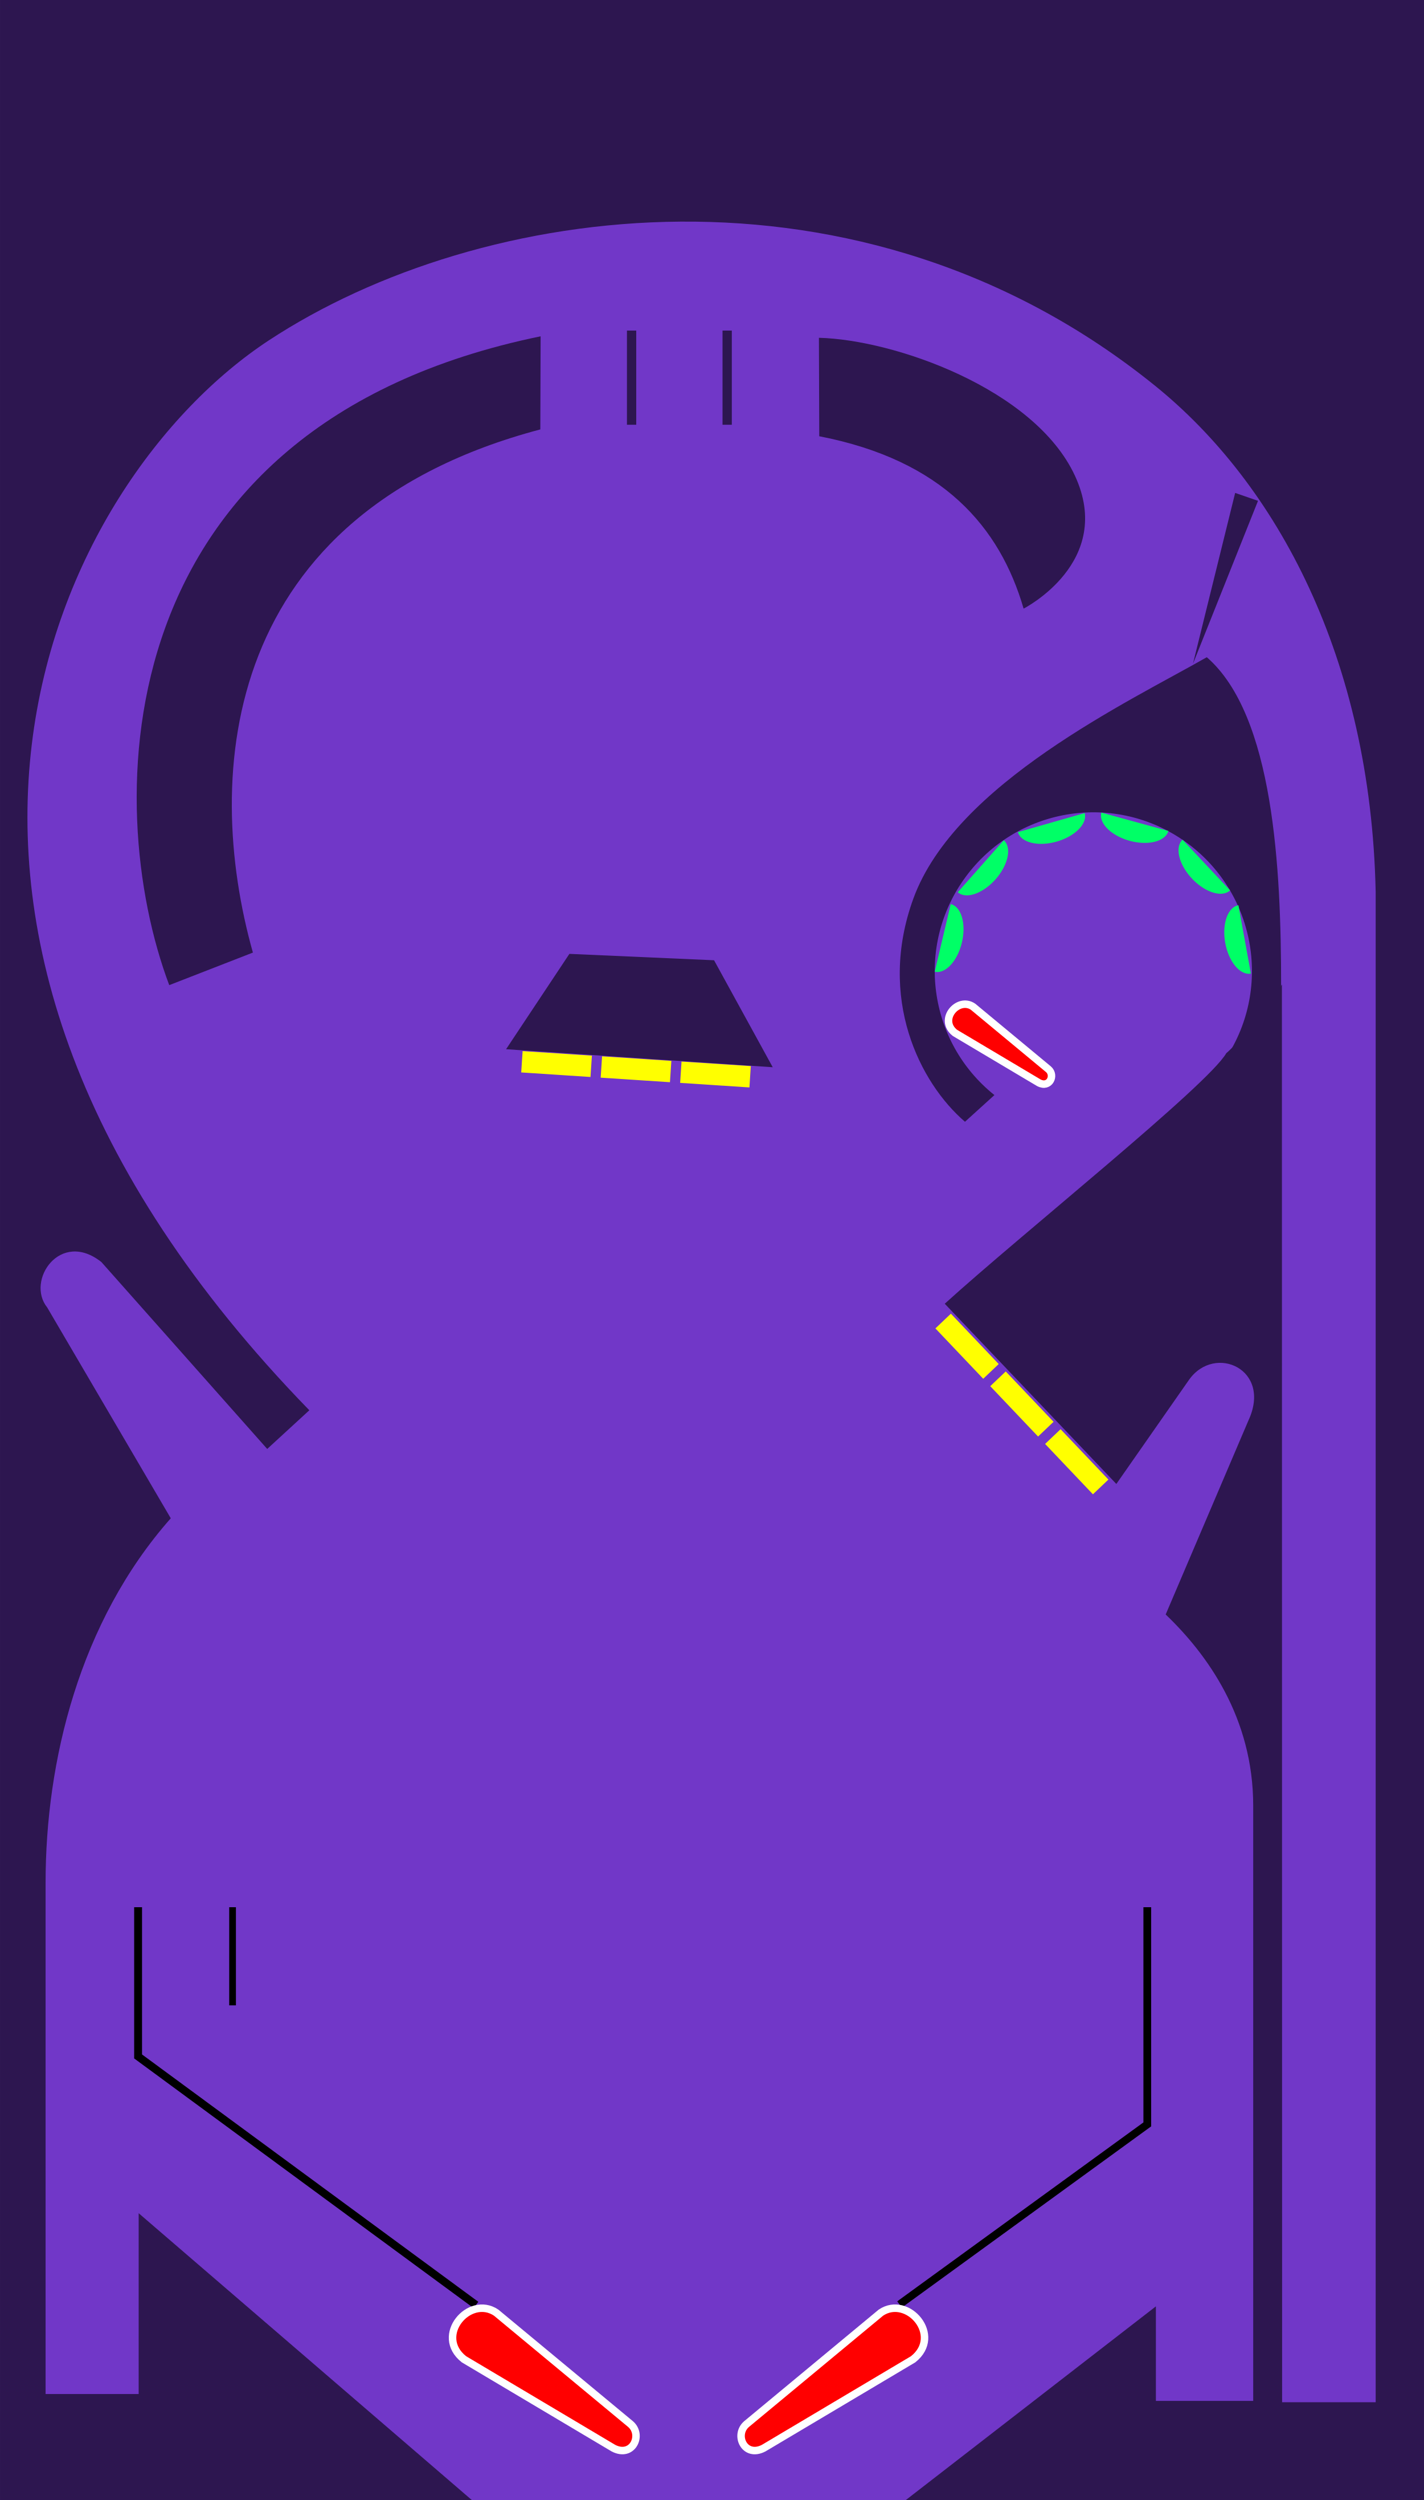 <?xml version="1.0" encoding="UTF-8" standalone="no"?>
<!-- Created with Inkscape (http://www.inkscape.org/) -->

<svg
   version="1.1"
   id="svg1"
   width="380.569"
   height="667.678"
   viewBox="0 0 380.569 667.678"
   xml:space="preserve"
   sodipodi:docname="wallsprite.svg"
   inkscape:version="1.4 (e7c3feb100, 2024-10-09)"
   xmlns:inkscape="http://www.inkscape.org/namespaces/inkscape"
   xmlns:sodipodi="http://sodipodi.sourceforge.net/DTD/sodipodi-0.dtd"
   xmlns="http://www.w3.org/2000/svg"
   xmlns:svg="http://www.w3.org/2000/svg"><rect x="0" y="0" width="380.569" height="667.678" fill="#333333" stroke="none"/><sodipodi:namedview
     id="namedview1"
     pagecolor="#505050"
     bordercolor="#eeeeee"
     borderopacity="1"
     inkscape:showpageshadow="0"
     inkscape:pageopacity="0"
     inkscape:pagecheckerboard="0"
     inkscape:deskcolor="#505050"
     inkscape:zoom="1.1143088"
     inkscape:cx="190.70117"
     inkscape:cy="333.83923"
     inkscape:window-width="1920"
     inkscape:window-height="947"
     inkscape:window-x="0"
     inkscape:window-y="32"
     inkscape:window-maximized="1"
     inkscape:current-layer="svg1" /><defs
     id="defs1"><inkscape:path-effect
       effect="fillet_chamfer"
       id="path-effect4"
       is_visible="true"
       lpeversion="1"
       nodesatellites_param=""
       radius="0"
       unit="px"
       method="auto"
       mode="F"
       chamfer_steps="1"
       flexible="false"
       use_knot_distance="true"
       apply_no_radius="true"
       apply_with_radius="true"
       only_selected="false"
       hide_knots="false" /></defs><rect
     style="display:inline;fill:#7137c8;fill-opacity:1;stroke:none;stroke-width:2;stroke-linecap:round;stroke-miterlimit:2.9;stroke-dasharray:none;stroke-opacity:1"
     id="rect17"
     width="380.46"
     height="667.678"
     x="0.109"
     y="7.0000001e-06" /><g
     id="layer1"
     transform="matrix(1.051,0,0,1.051,-21.42,25.103)"
     style="display:inline;fill:#2d1650"><path
       id="path1"
       style="display:inline;fill:#2d1650;fill-opacity:1;stroke:none;stroke-width:1.857;stroke-miterlimit:2.9;stroke-opacity:1"
       d="M 20.388 -23.893 L 20.388 611.59 L 140.579 611.59 L 55.641 538.51 L 55.641 584.457 L 31.973 584.457 L 31.973 454.483 C 31.973 423.77 40.516 388.257 63.807 361.924 L 32.379 308.348 C 26.9 301.519 35.687 288.498 46.169 296.818 L 88.328 344.306 L 99.039 334.476 C -21.618 210.552 34.929 97.972 88.69 62.64 C 142.451 27.308 239.178 13.573 314.14 74.173 C 344.993 99.116 368.939 143.25 370.193 202.739 L 370.193 586.545 L 346.401 586.545 L 346.349 226.293 C 337.676 239.258 332.204 243.743 332.204 243.743 C 327.568 251.841 280.229 289.615 260.617 307.405 L 304.248 353.205 L 322.797 326.644 C 329.323 317.591 343.89 324.049 337.839 337.066 L 316.795 386.37 C 327.38 396.482 339.051 412.633 339.051 434.956 L 339.051 586.205 L 314.307 586.205 L 314.307 562.181 L 250.467 611.59 L 382.618 611.59 L 382.618 -23.893 L 20.388 -23.893 z M 334.464 101.369 L 323.727 144.806 L 340.276 103.378 L 334.464 101.369 z " /></g><path
     style="fill:none;fill-opacity:1;stroke:#000000;stroke-width:2.101;stroke-miterlimit:2.9;stroke-dasharray:none;stroke-opacity:1"
     d="m 36.908,509.354 v 39.858 l 90.298,66.368"
     id="path5" /><path
     style="fill:none;fill-opacity:1;stroke:#000000;stroke-width:2.07;stroke-miterlimit:2.9;stroke-dasharray:none;stroke-opacity:1"
     d="m 306.618,509.354 v 58.002 l -66.218,48.091"
     id="path5-0" /><path
     style="fill:none;fill-opacity:1;stroke:#000000;stroke-width:1.792;stroke-miterlimit:2.9;stroke-dasharray:none;stroke-opacity:1"
     d="m 62.156,509.354 v 26.212"
     id="path6" /><path
     style="display:inline;fill:#ff0000;fill-opacity:1;stroke:#ffffff;stroke-width:2;stroke-miterlimit:2.9;stroke-dasharray:none;stroke-opacity:1"
     d="m 255.203,275.845 c -4.49,-3.551 0.829,-9.684 4.834,-6.993 l 20.158,16.708 c 1.893,1.619 0.321,5.1 -2.558,3.614 z"
     id="path8" /><path
     style="display:inline;fill:#ff0000;fill-opacity:1;stroke:#ffffff;stroke-width:2;stroke-miterlimit:2.9;stroke-dasharray:none;stroke-opacity:1"
     d="m 123.989,630.085 c -7.997,-6.325 1.477,-17.249 8.61,-12.456 l 35.905,29.76 c 3.372,2.884 0.571,9.084 -4.556,6.437 z"
     id="path8-5" /><path
     style="display:inline;fill:#ff0000;fill-opacity:1;stroke:#ffffff;stroke-width:2;stroke-miterlimit:2.9;stroke-dasharray:none;stroke-opacity:1"
     d="m 244.042,630.085 c 7.997,-6.325 -1.477,-17.249 -8.61,-12.456 l -35.905,29.76 c -3.372,2.884 -0.571,9.084 4.556,6.437 z"
     id="path8-5-7" /><rect
     style="fill:#ffff00;fill-opacity:1;stroke:none;stroke-width:2.101;stroke-miterlimit:2.9"
     id="rect8"
     width="18.555"
     height="5.709"
     x="429.381"
     y="57.467"
     transform="rotate(46.46)" /><rect
     style="fill:#ffff00;fill-opacity:1;stroke:none;stroke-width:2.101;stroke-miterlimit:2.9"
     id="rect8-5"
     width="18.555"
     height="5.709"
     x="450.662"
     y="57.467"
     transform="rotate(46.46)" /><rect
     style="fill:#ffff00;fill-opacity:1;stroke:none;stroke-width:2.101;stroke-miterlimit:2.9"
     id="rect8-2"
     width="18.555"
     height="5.709"
     x="471.944"
     y="57.467"
     transform="rotate(46.46)" /><rect
     style="fill:#ffff00;fill-opacity:1;stroke:none;stroke-width:2.101;stroke-miterlimit:2.9"
     id="rect8-3"
     width="18.555"
     height="5.709"
     x="157.766"
     y="270.963"
     transform="rotate(3.757)" /><rect
     style="fill:#ffff00;fill-opacity:1;stroke:none;stroke-width:2.101;stroke-miterlimit:2.9"
     id="rect8-5-7"
     width="18.555"
     height="5.709"
     x="179.048"
     y="270.963"
     transform="rotate(3.757)" /><rect
     style="fill:#ffff00;fill-opacity:1;stroke:none;stroke-width:2.101;stroke-miterlimit:2.9"
     id="rect8-2-4"
     width="18.555"
     height="5.709"
     x="200.329"
     y="270.963"
     transform="rotate(3.757)" /><path
     id="path9"
     style="fill:#2d1650;fill-opacity:1;stroke:none;stroke-width:1.655;stroke-linecap:round;stroke-miterlimit:2.9"
     d="m 328.198,281.704 c 12.017,-19.333 6.617,-44.706 -12.231,-57.47 -18.848,-12.764 -44.413,-8.361 -57.905,9.974 -13.492,18.335 -10.092,44.052 7.701,58.251 l -7.869,7.128 c -12.051,-10.341 -23.479,-32.978 -13.8,-59.588 11.187,-30.757 57.74,-52.654 78.427,-64.477 17.914,15.554 19.859,56.529 19.859,87.535 l -3.882,24.145 z" /><path
     style="display:inline;fill:#00ff66;fill-opacity:1;stroke:none;stroke-width:1.879;stroke-linecap:round;stroke-miterlimit:2.9;stroke-dasharray:none;stroke-opacity:1"
     id="path10"
     d="m 315.801,-282.198 a 9.278,5.27 0 0 1 -4.639,4.564 9.278,5.27 0 0 1 -9.278,0 9.278,5.27 0 0 1 -4.639,-4.564"
     transform="rotate(79.659)" /><path
     style="display:inline;fill:#00ff66;fill-opacity:1;stroke:none;stroke-width:1.879;stroke-linecap:round;stroke-miterlimit:2.9;stroke-dasharray:none;stroke-opacity:1"
     id="path10-7"
     d="m 398.386,-76.837 a 9.278,5.27 0 0 1 -4.639,4.564 9.278,5.27 0 0 1 -9.278,0 9.278,5.27 0 0 1 -4.639,-4.564"
     transform="rotate(46.796)" /><path
     style="display:inline;fill:#00ff66;fill-opacity:1;stroke:none;stroke-width:1.879;stroke-linecap:round;stroke-miterlimit:2.9;stroke-dasharray:none;stroke-opacity:1"
     id="path10-6"
     d="m 219.235,288.307 a 9.278,5.27 0 0 1 -4.639,4.564 9.278,5.27 0 0 1 -9.278,0 9.278,5.27 0 0 1 -4.639,-4.564"
     transform="rotate(-15.913)" /><path
     style="display:inline;fill:#00ff66;fill-opacity:1;stroke:none;stroke-width:1.879;stroke-linecap:round;stroke-miterlimit:2.9;stroke-dasharray:none;stroke-opacity:1"
     id="path10-61"
     d="m 359.758,131.609 a 9.278,5.27 0 0 1 -4.639,4.564 9.278,5.27 0 0 1 -9.278,0 9.278,5.27 0 0 1 -4.639,-4.564"
     transform="rotate(15.308)" /><path
     style="display:inline;fill:#00ff66;fill-opacity:1;stroke:none;stroke-width:1.879;stroke-linecap:round;stroke-miterlimit:2.9;stroke-dasharray:none;stroke-opacity:1"
     id="path10-2"
     d="m 9.981,349.607 a 9.278,5.27 0 0 1 -4.639,4.564 9.278,5.27 0 0 1 -9.278,0 9.278,5.27 0 0 1 -4.639,-4.564"
     transform="rotate(-48.453)" /><path
     style="display:inline;fill:#00ff66;fill-opacity:1;stroke:none;stroke-width:1.879;stroke-linecap:round;stroke-miterlimit:2.9;stroke-dasharray:none;stroke-opacity:1"
     id="path10-2-7"
     d="m -176.393,302.898 a 9.278,5.27 0 0 1 -4.639,4.564 9.278,5.27 0 0 1 -9.278,0 9.278,5.27 0 0 1 -4.639,-4.564"
     transform="rotate(-76.674)" /><rect
     style="fill:#2d1650;fill-opacity:1;stroke:none;stroke-width:2.101;stroke-linecap:round;stroke-miterlimit:2.9;stroke-dasharray:none;stroke-opacity:1"
     id="rect10"
     width="2.484"
     height="25.154"
     x="167.554"
     y="88.285" /><rect
     style="fill:#2d1650;fill-opacity:1;stroke:none;stroke-width:2.101;stroke-linecap:round;stroke-miterlimit:2.9;stroke-dasharray:none;stroke-opacity:1"
     id="rect10-2"
     width="2.484"
     height="25.154"
     x="193.097"
     y="88.285" /><path
     style="fill:#2d1650;fill-opacity:1;stroke:none;stroke-width:1.93;stroke-linecap:round;stroke-miterlimit:2.9;stroke-dasharray:none;stroke-opacity:1"
     d="m 218.858,90.213 c 20.138,0.504 57.575,13.613 68.385,36.759 10.81,23.147 -13.681,35.568 -13.681,35.568 -6.334,-21.779 -21.57,-39.632 -54.614,-46.032 z"
     id="path13" /><path
     style="fill:#2d1650;fill-opacity:1;stroke:none;stroke-width:2.101;stroke-linecap:round;stroke-miterlimit:2.9;stroke-dasharray:none;stroke-opacity:1"
     d="m 135.248,280.213 71.269,4.813 -15.682,-28.57 -38.662,-1.708 z"
     id="path15" /><path
     style="fill:#2d1650;fill-opacity:1;stroke:none;stroke-width:2.101;stroke-linecap:round;stroke-miterlimit:2.9;stroke-dasharray:none;stroke-opacity:1"
     d="M 144.48,89.816 C 27.677,113.806 27.075,214.932 45.23,263.098 L 67.589,254.403 C 54.066,206.388 59.56,137.109 144.403,114.684 Z"
     id="path16" /><circle
     style="display:none;fill:#ececec;stroke-width:2.16;stroke-linecap:round;stroke-miterlimit:2.9"
     id="path2"
     cx="354.852"
     cy="572.127"
     r="9.035" /><g
     id="g3"
     style="display:none"><circle
       style="fill:#00ffff;fill-opacity:1;stroke:none;stroke-width:1.999;stroke-linecap:round;stroke-miterlimit:2.9;stroke-dasharray:none;stroke-opacity:1"
       id="path11"
       cx="125.523"
       cy="187.034"
       r="15.355" /><path
       style="fill:#ff6600;stroke-width:2;stroke-linecap:round;stroke-miterlimit:2.9"
       id="path3"
       d="m 109.648,220.028 -7.478,8.268 5.595,9.642 -10.174,-4.557 -7.442,8.301 1.19,-11.085 -10.194,-4.512 10.91,-2.294 1.141,-11.09 5.553,9.667 z"
       transform="matrix(0.742,0,0,0.742,54.356,18.455)" /></g><g
     id="g3-6"
     transform="rotate(35.436,48.386,291.314)"
     style="display:none"><circle
       style="fill:#00ffff;fill-opacity:1;stroke:none;stroke-width:1.999;stroke-linecap:round;stroke-miterlimit:2.9;stroke-dasharray:none;stroke-opacity:1"
       id="path11-0"
       cx="125.523"
       cy="187.034"
       r="15.355" /><path
       style="fill:#ff6600;stroke-width:2;stroke-linecap:round;stroke-miterlimit:2.9"
       id="path3-6"
       d="m 109.648,220.028 -7.478,8.268 5.595,9.642 -10.174,-4.557 -7.442,8.301 1.19,-11.085 -10.194,-4.512 10.91,-2.294 1.141,-11.09 5.553,9.667 z"
       transform="matrix(0.742,0,0,0.742,54.356,18.455)" /></g><g
     id="g3-6-8"
     transform="rotate(47.804,170.853,276.271)"
     style="display:none"><circle
       style="fill:#00ffff;fill-opacity:1;stroke:none;stroke-width:1.999;stroke-linecap:round;stroke-miterlimit:2.9;stroke-dasharray:none;stroke-opacity:1"
       id="path11-0-7"
       cx="125.523"
       cy="187.034"
       r="15.355" /><path
       style="fill:#ff6600;stroke-width:2;stroke-linecap:round;stroke-miterlimit:2.9"
       id="path3-6-9"
       d="m 109.648,220.028 -7.478,8.268 5.595,9.642 -10.174,-4.557 -7.442,8.301 1.19,-11.085 -10.194,-4.512 10.91,-2.294 1.141,-11.09 5.553,9.667 z"
       transform="matrix(0.742,0,0,0.742,54.356,18.455)" /></g></svg>
